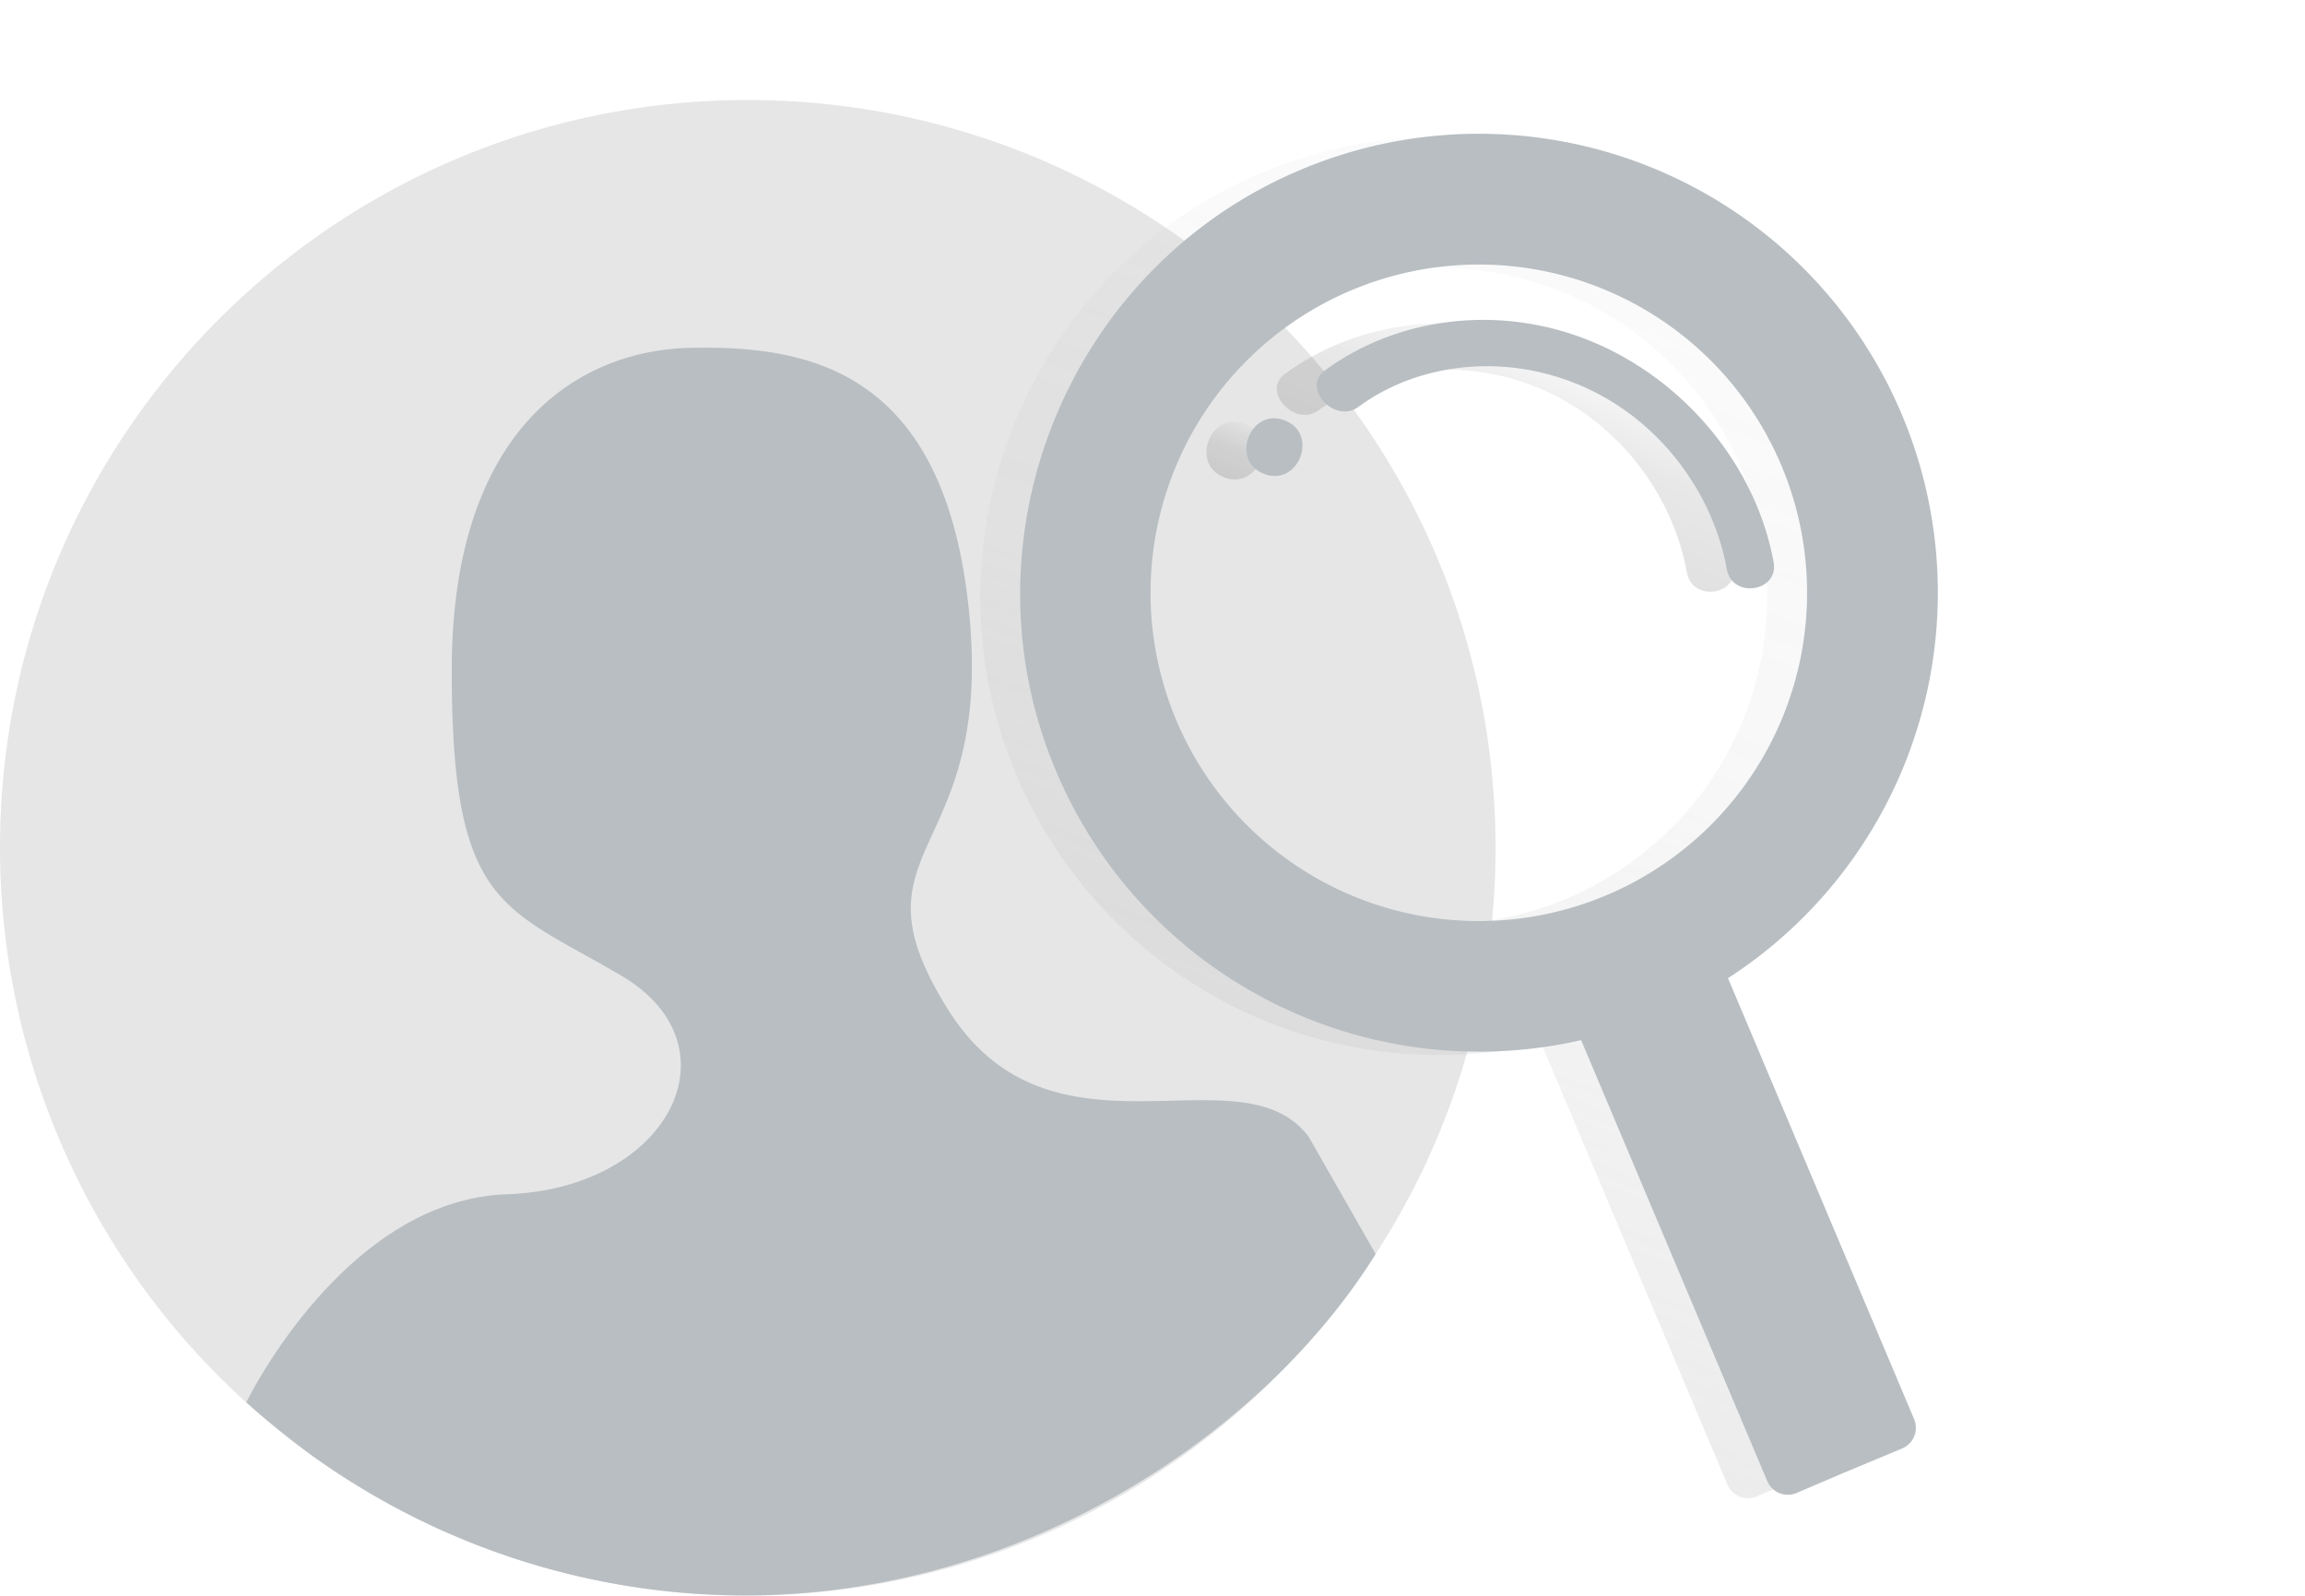 <svg xmlns="http://www.w3.org/2000/svg" xmlns:xlink="http://www.w3.org/1999/xlink" width="931.533" height="644.851" viewBox="0 0 931.533 644.851">
  <defs>
    <linearGradient id="linear-gradient" x1="0.5" y1="1" x2="0.5" gradientUnits="objectBoundingBox">
      <stop offset="0" stop-color="#b3b3b3" stop-opacity="0.251"/>
      <stop offset="0.54" stop-color="#b3b3b3" stop-opacity="0.102"/>
      <stop offset="1" stop-color="#b3b3b3" stop-opacity="0.051"/>
    </linearGradient>
    <linearGradient id="linear-gradient-2" x1="0.5" y1="1.001" x2="0.5" gradientUnits="objectBoundingBox">
      <stop offset="0" stop-opacity="0.122"/>
      <stop offset="0.55" stop-opacity="0.09"/>
      <stop offset="1" stop-opacity="0.02"/>
    </linearGradient>
    <linearGradient id="linear-gradient-3" x1="0.5" y1="0.999" x2="0.5" y2="0" xlink:href="#linear-gradient-2"/>
  </defs>
  <g id="Group_153" data-name="Group 153" transform="translate(-290.452 -450.926)">
    <g id="Group_117" data-name="Group 117" transform="translate(290.452 491.35)">
      <path id="Path_543" data-name="Path 543" d="M866.4,414.2a301.175,301.175,0,0,1-24.337,119l-1,2.307a302.7,302.7,0,0,1-329.3,176.359q-2.723-.483-5.436-1a299.512,299.512,0,0,1-54.665-16.121q-4.305-1.73-8.547-3.585c-1.931-.84-3.863-1.708-5.776-2.6A302.572,302.572,0,0,1,262,414.2C262,247.3,397.3,112,564.2,112S866.4,247.3,866.4,414.2Z" transform="translate(-262 -112)" fill="#e6e6e6"/>
      <path id="Union_1" data-name="Union 1" d="M150.231,499.783q-2.724-.483-5.436-1a299.573,299.573,0,0,1-54.665-16.12q-4.3-1.731-8.547-3.586c-1.931-.84-3.863-1.709-5.776-2.6a301.871,301.871,0,0,1-49.4-28.86S12.5,437.539.07,426.25l-.07.009s39.483-81.8,105.323-84.128,94.308-60.013,46.3-88.306S83.033,226.389,83.033,130.366,132.758.907,179.912.049,282.795,8.624,292.226,108.075s-50.584,92.594-8.575,159.468c24.03,38.251,59.282,37.511,90.188,36.769,23.125-.555,43.819-1.109,55.561,14.67l27.026,47.311-.02,0c-43.742,70.356-139.9,137.955-254.985,137.956A296.583,296.583,0,0,1,150.231,499.783Z" transform="translate(99.534 100.09)" fill="#b8bec2"/>
    </g>
    <g id="Group_100" data-name="Group 100" transform="translate(768.086 445.712) rotate(21)">
      <path id="Path_353" data-name="Path 353" d="M318.951,56.946a185.486,185.486,0,0,0-265.5-2c-70.206,70.776-71.394,186.007-2.728,258.226a185.486,185.486,0,0,0,237.883,26.3L422.689,478.884a9.02,9.02,0,0,0,12.766.255l33.4-32.114a9.019,9.019,0,0,0,.255-12.766L335.026,294.841A185.486,185.486,0,0,0,318.951,56.946ZM277.186,281.129a132.665,132.665,0,1,1,3.637-187.583,132.665,132.665,0,0,1-3.637,187.583Z" transform="translate(0 7.056)" fill="url(#linear-gradient)"/>
      <path id="Path_354" data-name="Path 354" d="M11.2,0c-14.924,0-14.948,23.18,0,23.18S26.138,0,11.2,0Z" transform="translate(75.782 155.666)" fill="url(#linear-gradient-2)"/>
      <path id="Path_355" data-name="Path 355" d="M97.458.03C57.306-.88,20.754,19.269,1.333,49.735-5.008,59.652,13,68.417,19.3,58.549,35.387,33.368,65.962,17.329,99,18.214c34.648.873,66.181,20.694,82.875,48.2,6.34,10.438,22.925.946,16.633-9.432C178.247,23.561,138.944.963,97.458.03Z" transform="translate(93.52 81.369)" fill="url(#linear-gradient-3)"/>
      <path id="Path_356" data-name="Path 356" d="M318.951,56.946a185.486,185.486,0,0,0-265.5-2c-70.206,70.776-71.394,186.007-2.728,258.225a185.486,185.486,0,0,0,237.883,26.3L417.013,472.982l5.677,5.9a9.02,9.02,0,0,0,12.766.255l14.916-14.464,18.5-17.663a9.019,9.019,0,0,0,.255-12.766L335.038,294.829A185.486,185.486,0,0,0,318.951,56.946ZM277.186,281.129a132.665,132.665,0,1,1,3.637-187.583,132.665,132.665,0,0,1-3.637,187.583Z" transform="translate(14.548 0)" fill="#b8bec2"/>
      <path id="Path_357" data-name="Path 357" d="M11.2,0c-14.924,0-14.948,23.18,0,23.18S26.138,0,11.2,0Z" transform="translate(90.33 148.574)" fill="#b8bec2"/>
      <path id="Path_358" data-name="Path 358" d="M97.458.03C57.306-.88,20.754,19.269,1.333,49.735-5.008,59.652,13,68.417,19.3,58.549,35.387,33.369,65.962,17.329,99,18.214c34.648.873,66.181,20.694,82.875,48.2,6.34,10.438,22.925.946,16.633-9.432C178.247,23.585,138.944.975,97.458.03Z" transform="translate(108.067 74.313)" fill="#b8bec2"/>
    </g>
  </g>
</svg>
